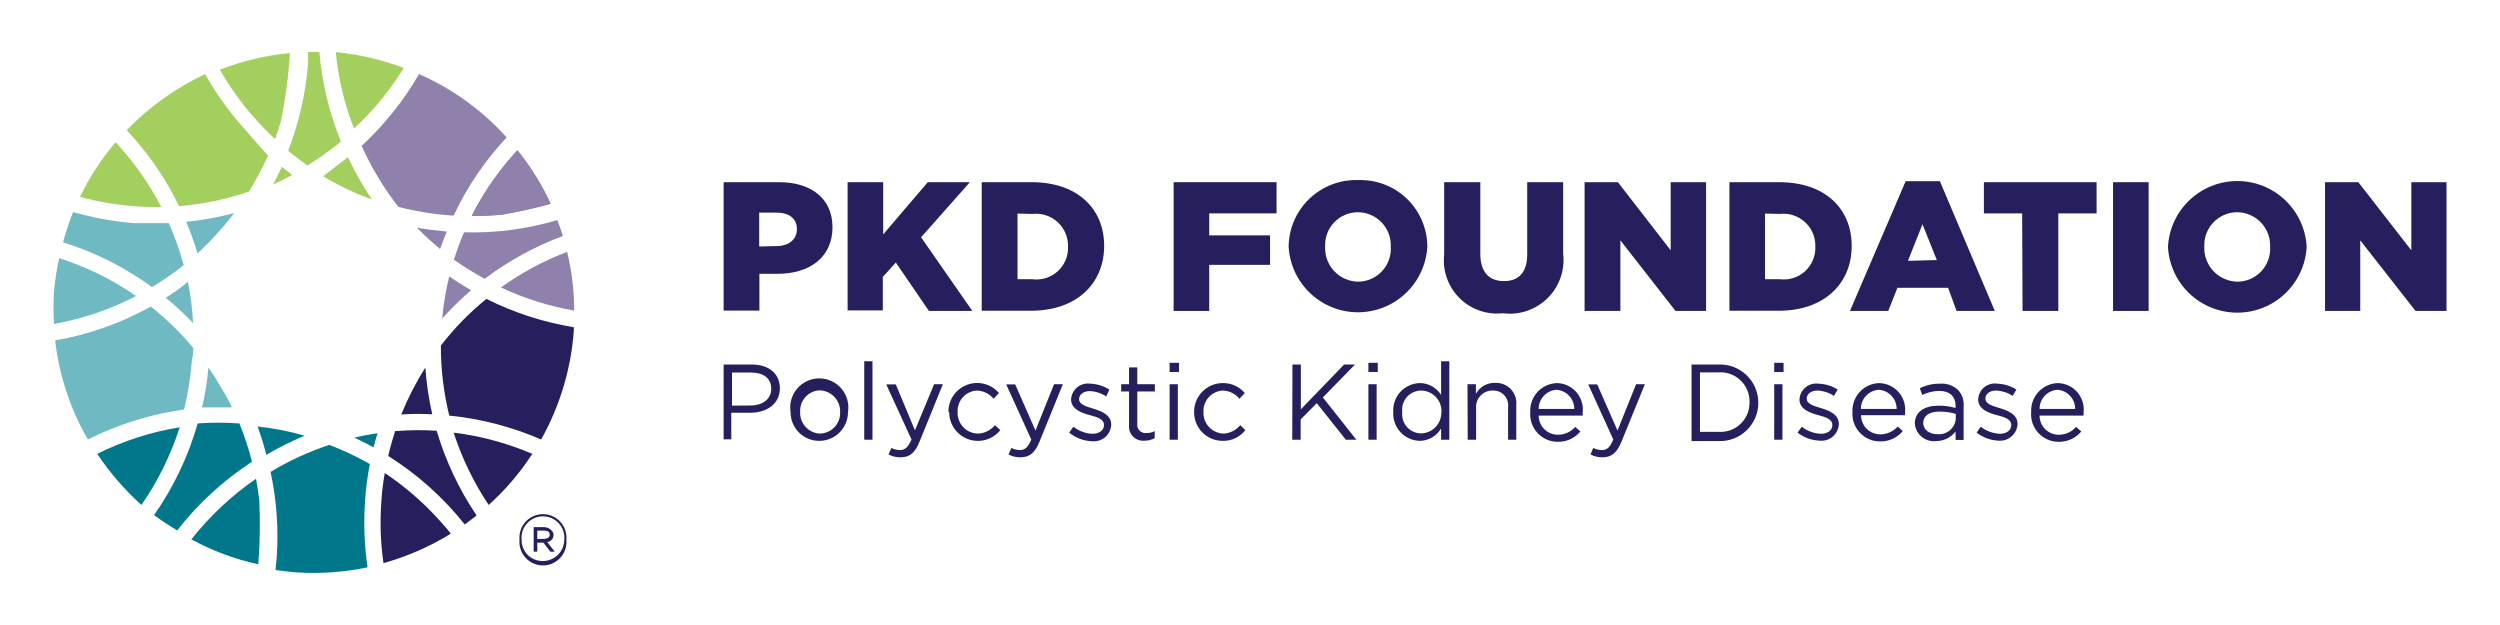 <svg width="192" height="48" viewBox="0 0 192 48" fill="none" xmlns="http://www.w3.org/2000/svg">
<path d="M55.574 13.992H59.836C62.319 13.992 63.935 15.27 63.935 17.445C63.935 19.796 62.142 21.03 59.703 21.03H58.322V23.852H55.574V13.992ZM59.63 18.9C60.585 18.9 61.202 18.385 61.202 17.607C61.202 16.754 60.585 16.328 59.615 16.328H58.307V18.929L59.63 18.9Z" fill="#25205D"/>
<path d="M65.096 13.992H67.829V18.003L71.253 13.992H74.485L70.738 18.224L74.676 23.881H71.341L68.799 20.163L67.8 21.265V23.837H65.096V13.992Z" fill="#25205D"/>
<path d="M75.396 13.992H79.231C82.743 13.992 84.8 16.02 84.8 18.885C84.8 21.75 82.714 23.866 79.173 23.866H75.396V13.992ZM78.144 16.402V21.442H79.261C79.613 21.491 79.971 21.463 80.311 21.359C80.651 21.255 80.963 21.078 81.227 20.839C81.49 20.601 81.698 20.308 81.836 19.98C81.974 19.653 82.038 19.299 82.023 18.944C82.034 18.592 81.969 18.241 81.832 17.917C81.696 17.592 81.491 17.301 81.231 17.062C80.972 16.824 80.665 16.644 80.33 16.535C79.995 16.426 79.64 16.391 79.29 16.431L78.144 16.402Z" fill="#25205D"/>
<path d="M90.135 13.992H98.04V16.387H92.868V18.077H97.54V20.34H92.868V23.881H90.135V13.992Z" fill="#25205D"/>
<path d="M98.966 18.958C98.971 18.268 99.115 17.585 99.388 16.951C99.662 16.317 100.06 15.744 100.558 15.266C101.057 14.788 101.646 14.415 102.291 14.168C102.936 13.921 103.624 13.807 104.314 13.83C105 13.807 105.683 13.921 106.324 14.166C106.965 14.411 107.55 14.783 108.044 15.258C108.539 15.734 108.933 16.303 109.204 16.934C109.474 17.564 109.615 18.243 109.619 18.929C109.547 20.293 108.955 21.578 107.963 22.518C106.972 23.459 105.658 23.983 104.292 23.983C102.926 23.983 101.612 23.459 100.621 22.518C99.63 21.578 99.037 20.293 98.966 18.929V18.958ZM106.812 18.958C106.828 18.616 106.774 18.274 106.655 17.953C106.535 17.632 106.352 17.338 106.116 17.09C105.879 16.841 105.596 16.643 105.281 16.507C104.966 16.371 104.627 16.3 104.285 16.299C103.945 16.298 103.608 16.367 103.295 16.501C102.982 16.634 102.7 16.83 102.465 17.076C102.23 17.322 102.048 17.613 101.929 17.931C101.809 18.25 101.756 18.589 101.772 18.929C101.754 19.275 101.807 19.621 101.926 19.947C102.045 20.272 102.229 20.57 102.467 20.823C102.704 21.075 102.99 21.277 103.308 21.416C103.625 21.556 103.968 21.629 104.314 21.633C104.656 21.629 104.994 21.556 105.307 21.419C105.621 21.281 105.902 21.081 106.136 20.831C106.37 20.581 106.55 20.286 106.666 19.964C106.782 19.642 106.832 19.3 106.812 18.958Z" fill="#25205D"/>
<path d="M110.912 19.546V13.992H113.689V19.487C113.689 20.957 114.409 21.589 115.511 21.589C116.613 21.589 117.289 20.942 117.289 19.561V13.992H120.051V19.473C120.126 20.096 120.057 20.729 119.85 21.322C119.643 21.916 119.304 22.454 118.857 22.896C118.411 23.338 117.869 23.672 117.274 23.874C116.679 24.075 116.046 24.138 115.423 24.057C114.814 24.125 114.198 24.055 113.62 23.852C113.041 23.649 112.516 23.319 112.083 22.886C111.65 22.453 111.32 21.927 111.117 21.349C110.914 20.771 110.844 20.155 110.912 19.546Z" fill="#25205D"/>
<path d="M121.697 13.992H124.254L128.309 19.223V13.992H131.028V23.881H128.677L124.445 18.459V23.881H121.697V13.992Z" fill="#25205D"/>
<path d="M132.82 13.992H136.641C140.167 13.992 142.21 16.02 142.21 18.885C142.21 21.75 140.138 23.866 136.597 23.866H132.82V13.992ZM135.554 16.402V21.442H136.67C137.021 21.489 137.378 21.459 137.716 21.354C138.054 21.249 138.364 21.071 138.626 20.833C138.888 20.595 139.095 20.302 139.232 19.976C139.368 19.65 139.432 19.297 139.418 18.944C139.429 18.59 139.364 18.239 139.226 17.913C139.089 17.587 138.882 17.295 138.621 17.056C138.36 16.818 138.051 16.638 137.714 16.53C137.377 16.422 137.021 16.389 136.67 16.431L135.554 16.402Z" fill="#25205D"/>
<path d="M146.354 13.918H148.984L153.201 23.881H150.262L149.616 22.103H145.722L145.016 23.881H142.078L146.354 13.918ZM148.749 19.972L147.647 17.224L146.53 20.031L148.749 19.972Z" fill="#25205D"/>
<path d="M155.302 16.387H152.363V13.992H161.018V16.387H158.079V23.881H155.332L155.302 16.387Z" fill="#25205D"/>
<path d="M162.282 13.992H165.015V23.881H162.282V13.992Z" fill="#25205D"/>
<path d="M166.499 18.958C166.571 17.594 167.163 16.309 168.154 15.369C169.145 14.429 170.459 13.904 171.826 13.904C173.192 13.904 174.506 14.429 175.497 15.369C176.488 16.309 177.081 17.594 177.152 18.958C177.081 20.323 176.488 21.608 175.497 22.548C174.506 23.488 173.192 24.012 171.826 24.012C170.459 24.012 169.145 23.488 168.154 22.548C167.163 21.608 166.571 20.323 166.499 18.958ZM174.346 18.958C174.359 18.615 174.304 18.273 174.183 17.952C174.061 17.631 173.876 17.337 173.639 17.089C173.402 16.841 173.117 16.643 172.802 16.507C172.486 16.371 172.147 16.3 171.804 16.299C171.464 16.3 171.128 16.37 170.817 16.505C170.505 16.639 170.223 16.835 169.989 17.08C169.754 17.326 169.572 17.616 169.452 17.934C169.332 18.251 169.277 18.59 169.291 18.929C169.275 19.275 169.329 19.62 169.449 19.945C169.569 20.269 169.753 20.566 169.99 20.818C170.227 21.07 170.513 21.273 170.829 21.412C171.146 21.552 171.487 21.627 171.833 21.633C172.176 21.631 172.516 21.56 172.831 21.423C173.146 21.286 173.429 21.086 173.664 20.836C173.9 20.586 174.081 20.29 174.198 19.967C174.316 19.645 174.366 19.301 174.346 18.958Z" fill="#25205D"/>
<path d="M178.563 13.992H181.12L185.19 19.223V13.992H187.893V23.881H185.513L181.267 18.459V23.881H178.563V13.992Z" fill="#25205D"/>
<path d="M55.574 27.995H57.734C59.042 27.995 59.894 28.686 59.894 29.817C59.894 31.052 58.851 31.698 57.631 31.698H56.162V33.74H55.574V27.995ZM57.646 31.14C58.601 31.14 59.233 30.625 59.233 29.861C59.233 29.038 58.616 28.612 57.69 28.612H56.221V31.154L57.646 31.14Z" fill="#25205D"/>
<path d="M60.717 31.654C60.665 31.334 60.682 31.007 60.769 30.695C60.856 30.383 61.009 30.094 61.219 29.847C61.429 29.6 61.69 29.402 61.983 29.266C62.277 29.13 62.597 29.059 62.921 29.059C63.245 29.059 63.565 29.13 63.859 29.266C64.153 29.402 64.414 29.6 64.623 29.847C64.833 30.094 64.987 30.383 65.073 30.695C65.16 31.007 65.178 31.334 65.125 31.654C65.125 32.239 64.893 32.799 64.48 33.212C64.066 33.626 63.506 33.858 62.921 33.858C62.631 33.86 62.344 33.804 62.075 33.694C61.807 33.584 61.563 33.422 61.358 33.217C61.153 33.012 60.991 32.768 60.881 32.5C60.771 32.231 60.715 31.944 60.717 31.654ZM64.523 31.654C64.531 31.438 64.495 31.223 64.418 31.021C64.342 30.819 64.225 30.634 64.076 30.478C63.926 30.322 63.747 30.197 63.549 30.112C63.351 30.026 63.137 29.981 62.921 29.979C62.509 30.005 62.124 30.193 61.849 30.501C61.575 30.809 61.432 31.212 61.452 31.625C61.431 32.04 61.573 32.447 61.847 32.76C62.122 33.072 62.507 33.266 62.921 33.3C63.136 33.302 63.349 33.26 63.547 33.178C63.745 33.095 63.925 32.974 64.074 32.82C64.224 32.666 64.341 32.483 64.418 32.283C64.495 32.082 64.531 31.869 64.523 31.654Z" fill="#25205D"/>
<path d="M66.374 27.745H67.006V33.77H66.374V27.745Z" fill="#25205D"/>
<path d="M71.738 29.509H72.413L70.621 33.917C70.268 34.798 69.857 35.122 69.151 35.122C68.834 35.126 68.521 35.05 68.24 34.901L68.461 34.402C68.664 34.51 68.892 34.566 69.122 34.563C69.504 34.563 69.739 34.358 70.004 33.755L68.064 29.523H68.799L70.268 33.05L71.738 29.509Z" fill="#25205D"/>
<path d="M72.84 31.654C72.832 31.2 72.965 30.755 73.219 30.38C73.474 30.004 73.838 29.716 74.263 29.555C74.687 29.395 75.151 29.369 75.59 29.482C76.03 29.594 76.424 29.84 76.719 30.185L76.307 30.625C76.15 30.433 75.953 30.277 75.73 30.168C75.507 30.059 75.263 29.999 75.014 29.994C74.602 30.02 74.217 30.207 73.942 30.515C73.668 30.823 73.525 31.227 73.545 31.639C73.535 31.851 73.568 32.063 73.641 32.262C73.715 32.462 73.828 32.644 73.973 32.799C74.118 32.953 74.293 33.078 74.487 33.164C74.681 33.25 74.89 33.296 75.103 33.3C75.354 33.291 75.601 33.23 75.826 33.118C76.052 33.007 76.251 32.848 76.41 32.653L76.822 33.035C76.536 33.391 76.147 33.65 75.708 33.775C75.269 33.901 74.801 33.887 74.371 33.735C73.94 33.583 73.567 33.302 73.303 32.929C73.039 32.556 72.898 32.111 72.898 31.654H72.84Z" fill="#25205D"/>
<path d="M80.951 29.509H81.627L79.834 33.917C79.481 34.798 79.055 35.122 78.365 35.122C78.047 35.126 77.734 35.05 77.454 34.901L77.674 34.402C77.877 34.51 78.105 34.566 78.335 34.563C78.717 34.563 78.952 34.358 79.202 33.755L77.277 29.523H77.968L79.525 33.065L80.951 29.509Z" fill="#25205D"/>
<path d="M82.112 33.226L82.435 32.771C82.855 33.103 83.369 33.293 83.904 33.314C84.418 33.314 84.786 33.05 84.786 32.639C84.786 32.198 84.286 32.036 83.728 31.889C83.169 31.742 82.258 31.463 82.258 30.684C82.267 30.505 82.313 30.329 82.393 30.168C82.473 30.007 82.586 29.865 82.724 29.75C82.862 29.636 83.023 29.551 83.196 29.502C83.369 29.453 83.55 29.44 83.728 29.465C84.249 29.483 84.757 29.64 85.197 29.92L84.962 30.449C84.588 30.197 84.15 30.054 83.698 30.038C83.199 30.038 82.876 30.302 82.876 30.655C82.876 31.066 83.405 31.213 83.978 31.39C84.551 31.566 85.344 31.845 85.344 32.609C85.337 32.791 85.293 32.97 85.214 33.135C85.135 33.299 85.023 33.446 84.886 33.566C84.748 33.685 84.587 33.776 84.413 33.831C84.24 33.886 84.056 33.906 83.875 33.888C83.23 33.866 82.611 33.634 82.112 33.226Z" fill="#25205D"/>
<path d="M86.711 32.639V30.067H86.108V29.509H86.711V28.216H87.343V29.509H88.694V30.067H87.343V32.55C87.33 32.647 87.34 32.746 87.372 32.838C87.404 32.93 87.457 33.014 87.527 33.082C87.597 33.15 87.682 33.202 87.775 33.232C87.867 33.262 87.966 33.27 88.063 33.256C88.278 33.261 88.49 33.211 88.68 33.109V33.652C88.445 33.779 88.182 33.845 87.916 33.843C87.753 33.862 87.588 33.844 87.433 33.79C87.278 33.736 87.138 33.648 87.022 33.532C86.906 33.416 86.818 33.276 86.764 33.121C86.71 32.966 86.692 32.801 86.711 32.639Z" fill="#25205D"/>
<path d="M89.826 27.863H90.546V28.568H89.826V27.863ZM89.826 29.509H90.458V33.77H89.826V29.509Z" fill="#25205D"/>
<path d="M91.707 31.654C91.703 31.363 91.757 31.075 91.865 30.805C91.973 30.535 92.133 30.289 92.337 30.082C92.54 29.874 92.783 29.709 93.05 29.595C93.318 29.482 93.605 29.422 93.896 29.421C94.219 29.413 94.54 29.478 94.835 29.61C95.129 29.742 95.391 29.939 95.601 30.185L95.189 30.625C95.032 30.433 94.835 30.277 94.612 30.168C94.389 30.059 94.144 29.999 93.896 29.994C93.484 30.02 93.099 30.207 92.824 30.515C92.549 30.823 92.407 31.227 92.427 31.639C92.417 31.851 92.45 32.063 92.523 32.262C92.597 32.462 92.709 32.644 92.855 32.799C93 32.953 93.175 33.078 93.369 33.164C93.563 33.25 93.772 33.296 93.984 33.3C94.228 33.285 94.466 33.221 94.684 33.109C94.902 32.998 95.094 32.843 95.248 32.653L95.645 33.035C95.439 33.298 95.176 33.508 94.875 33.651C94.574 33.794 94.244 33.865 93.911 33.858C93.621 33.86 93.333 33.804 93.065 33.694C92.797 33.584 92.553 33.422 92.348 33.217C92.143 33.012 91.981 32.768 91.871 32.5C91.76 32.231 91.705 31.944 91.707 31.654Z" fill="#25205D"/>
<path d="M99.259 27.995H99.906V31.434L103.227 27.995H104.064L101.596 30.523L104.167 33.77H103.359L101.126 30.963L99.891 32.212V33.77H99.245L99.259 27.995Z" fill="#25205D"/>
<path d="M105.093 27.863H105.813V28.568H105.093V27.863ZM105.093 29.509H105.725V33.77H105.093V29.509Z" fill="#25205D"/>
<path d="M107.003 31.639C106.985 31.358 107.024 31.076 107.119 30.81C107.213 30.545 107.359 30.301 107.55 30.093C107.741 29.886 107.972 29.72 108.229 29.604C108.486 29.488 108.764 29.426 109.046 29.421C109.372 29.421 109.694 29.506 109.979 29.665C110.264 29.824 110.504 30.054 110.677 30.331V27.745H111.308V33.77H110.677V32.903C110.51 33.189 110.272 33.427 109.986 33.594C109.701 33.762 109.377 33.853 109.046 33.858C108.764 33.853 108.486 33.79 108.229 33.675C107.972 33.559 107.741 33.392 107.55 33.185C107.359 32.978 107.213 32.734 107.119 32.468C107.024 32.203 106.985 31.921 107.003 31.639ZM110.706 31.639C110.714 31.43 110.68 31.221 110.607 31.024C110.533 30.828 110.421 30.648 110.278 30.494C110.134 30.341 109.962 30.218 109.771 30.132C109.579 30.046 109.373 29.999 109.163 29.994C108.954 29.992 108.748 30.035 108.557 30.12C108.366 30.204 108.195 30.329 108.056 30.484C107.917 30.64 107.813 30.823 107.751 31.023C107.688 31.222 107.669 31.432 107.694 31.639C107.669 31.846 107.688 32.057 107.751 32.256C107.813 32.455 107.917 32.639 108.056 32.794C108.195 32.95 108.366 33.074 108.557 33.159C108.748 33.243 108.954 33.286 109.163 33.285C109.372 33.277 109.577 33.229 109.766 33.142C109.956 33.055 110.126 32.932 110.268 32.779C110.41 32.626 110.521 32.447 110.593 32.251C110.666 32.056 110.699 31.848 110.691 31.639H110.706Z" fill="#25205D"/>
<path d="M112.704 29.509H113.351V30.243C113.495 29.982 113.708 29.765 113.967 29.617C114.227 29.469 114.522 29.396 114.82 29.406C115.045 29.394 115.27 29.431 115.479 29.514C115.689 29.598 115.877 29.726 116.032 29.889C116.187 30.053 116.305 30.248 116.378 30.461C116.45 30.674 116.475 30.901 116.451 31.125V33.77H115.82V31.272C115.841 31.108 115.827 30.941 115.777 30.783C115.727 30.625 115.643 30.48 115.531 30.358C115.419 30.236 115.281 30.14 115.128 30.077C114.975 30.014 114.809 29.986 114.644 29.994C114.47 29.989 114.297 30.021 114.136 30.087C113.975 30.154 113.829 30.253 113.709 30.379C113.588 30.505 113.496 30.655 113.437 30.819C113.377 30.983 113.353 31.157 113.366 31.331V33.77H112.719L112.704 29.509Z" fill="#25205D"/>
<path d="M117.524 31.639C117.51 31.359 117.552 31.079 117.648 30.815C117.743 30.551 117.891 30.309 118.081 30.102C118.271 29.896 118.5 29.729 118.755 29.612C119.01 29.495 119.286 29.43 119.566 29.421C119.85 29.425 120.13 29.488 120.387 29.607C120.644 29.726 120.874 29.898 121.061 30.111C121.248 30.325 121.388 30.575 121.472 30.846C121.557 31.116 121.583 31.402 121.55 31.683V31.919H118.171C118.171 32.308 118.325 32.682 118.601 32.958C118.877 33.233 119.25 33.388 119.64 33.388C119.893 33.389 120.143 33.336 120.374 33.232C120.605 33.128 120.811 32.976 120.977 32.785L121.374 33.138C121.161 33.394 120.893 33.598 120.591 33.735C120.288 33.873 119.958 33.94 119.625 33.931C119.333 33.931 119.044 33.869 118.777 33.751C118.51 33.633 118.27 33.461 118.073 33.245C117.875 33.03 117.725 32.776 117.63 32.5C117.536 32.223 117.5 31.93 117.524 31.639ZM120.904 31.404C120.905 31.034 120.766 30.677 120.516 30.405C120.265 30.132 119.921 29.964 119.552 29.935C119.178 29.957 118.826 30.122 118.569 30.395C118.313 30.668 118.17 31.029 118.171 31.404H120.904Z" fill="#25205D"/>
<path d="M125.65 29.509H126.326L124.533 33.917C124.166 34.798 123.754 35.122 123.064 35.122C122.746 35.128 122.432 35.052 122.153 34.901L122.358 34.402C122.567 34.509 122.799 34.564 123.034 34.563C123.416 34.563 123.651 34.358 123.901 33.755L121.976 29.523H122.667L124.224 33.065L125.65 29.509Z" fill="#25205D"/>
<path d="M129.911 27.995H131.983C132.379 27.979 132.773 28.044 133.144 28.184C133.514 28.325 133.852 28.539 134.137 28.813C134.423 29.088 134.65 29.417 134.805 29.782C134.96 30.146 135.04 30.538 135.039 30.934C135.04 31.33 134.96 31.722 134.805 32.086C134.65 32.451 134.423 32.78 134.137 33.055C133.852 33.329 133.514 33.543 133.144 33.684C132.773 33.824 132.379 33.889 131.983 33.873H129.911V27.995ZM130.558 28.598V33.167H131.983C132.292 33.188 132.602 33.144 132.893 33.038C133.185 32.932 133.451 32.767 133.674 32.553C133.898 32.338 134.075 32.08 134.194 31.794C134.312 31.508 134.37 31.2 134.363 30.89C134.372 30.579 134.316 30.27 134.198 29.982C134.081 29.694 133.904 29.433 133.68 29.217C133.456 29.002 133.189 28.835 132.897 28.728C132.605 28.622 132.293 28.577 131.983 28.598H130.558Z" fill="#25205D"/>
<path d="M136.259 27.863H136.979V28.568H136.259V27.863ZM136.259 29.509H136.891V33.77H136.259V29.509Z" fill="#25205D"/>
<path d="M138.052 33.226L138.375 32.771C138.795 33.103 139.309 33.293 139.844 33.314C140.358 33.314 140.726 33.05 140.726 32.639C140.726 32.198 140.226 32.036 139.668 31.889C139.109 31.742 138.198 31.463 138.198 30.684C138.207 30.505 138.253 30.329 138.333 30.168C138.413 30.007 138.526 29.865 138.664 29.75C138.802 29.636 138.963 29.551 139.136 29.502C139.309 29.453 139.49 29.44 139.668 29.465C140.189 29.483 140.697 29.64 141.137 29.92L140.843 30.405C140.473 30.155 140.041 30.013 139.594 29.994C139.08 29.994 138.757 30.258 138.757 30.611C138.757 31.022 139.286 31.169 139.859 31.345C140.432 31.522 141.225 31.801 141.225 32.565C141.218 32.747 141.174 32.926 141.095 33.091C141.016 33.255 140.905 33.402 140.767 33.522C140.629 33.641 140.469 33.732 140.295 33.787C140.121 33.842 139.938 33.862 139.756 33.843C139.137 33.822 138.54 33.606 138.052 33.226Z" fill="#25205D"/>
<path d="M142.269 31.639C142.255 31.359 142.297 31.079 142.393 30.815C142.488 30.551 142.635 30.309 142.825 30.102C143.015 29.896 143.245 29.729 143.5 29.612C143.755 29.495 144.031 29.43 144.311 29.421C144.595 29.425 144.875 29.489 145.133 29.608C145.391 29.726 145.622 29.898 145.81 30.111C145.998 30.324 146.14 30.573 146.226 30.844C146.312 31.115 146.34 31.401 146.31 31.683C146.317 31.752 146.317 31.821 146.31 31.889H142.93C142.93 32.279 143.085 32.653 143.36 32.928C143.636 33.204 144.01 33.358 144.399 33.358C144.654 33.358 144.906 33.304 145.139 33.201C145.372 33.097 145.581 32.945 145.751 32.756L146.133 33.109C145.92 33.364 145.653 33.568 145.35 33.706C145.047 33.843 144.717 33.91 144.385 33.902C144.094 33.903 143.806 33.844 143.539 33.728C143.273 33.613 143.033 33.444 142.834 33.231C142.635 33.019 142.483 32.768 142.386 32.494C142.288 32.22 142.248 31.929 142.269 31.639ZM145.663 31.404C145.664 31.032 145.523 30.673 145.27 30.4C145.016 30.127 144.668 29.961 144.296 29.935C143.922 29.957 143.571 30.122 143.314 30.395C143.057 30.668 142.915 31.029 142.915 31.404H145.663Z" fill="#25205D"/>
<path d="M147.059 32.521C147.059 31.625 147.808 31.154 148.881 31.154C149.323 31.15 149.764 31.21 150.189 31.331V31.184C150.189 30.42 149.719 30.023 148.925 30.023C148.477 30.029 148.035 30.135 147.632 30.331L147.441 29.817C147.925 29.578 148.459 29.458 148.999 29.465C149.246 29.446 149.495 29.477 149.73 29.558C149.965 29.639 150.181 29.767 150.365 29.935C150.521 30.098 150.64 30.293 150.716 30.505C150.792 30.718 150.823 30.944 150.806 31.169V33.785H150.189V33.138C150.016 33.364 149.794 33.548 149.539 33.676C149.285 33.803 149.004 33.87 148.719 33.873C148.521 33.899 148.318 33.885 148.125 33.83C147.932 33.776 147.752 33.682 147.597 33.556C147.441 33.429 147.313 33.272 147.221 33.094C147.128 32.916 147.073 32.721 147.059 32.521ZM150.203 32.198V31.786C149.797 31.669 149.377 31.61 148.954 31.61C148.146 31.61 147.705 31.948 147.705 32.492C147.705 33.02 148.205 33.344 148.778 33.344C148.947 33.362 149.118 33.347 149.281 33.299C149.444 33.252 149.596 33.172 149.728 33.066C149.861 32.959 149.971 32.828 150.052 32.679C150.134 32.53 150.185 32.367 150.203 32.198Z" fill="#25205D"/>
<path d="M151.805 33.226L152.114 32.771C152.536 33.099 153.049 33.288 153.583 33.314C154.097 33.314 154.465 33.05 154.465 32.639C154.465 32.198 153.965 32.036 153.392 31.889C152.819 31.742 151.923 31.463 151.923 30.684C151.929 30.504 151.973 30.327 152.053 30.165C152.132 30.003 152.245 29.86 152.384 29.745C152.523 29.63 152.684 29.545 152.858 29.497C153.032 29.448 153.214 29.438 153.392 29.465C153.914 29.483 154.421 29.64 154.861 29.92L154.568 30.405C154.192 30.155 153.755 30.013 153.304 29.994C152.804 29.994 152.481 30.258 152.481 30.611C152.481 31.022 153.01 31.169 153.583 31.345C154.156 31.522 154.95 31.801 154.95 32.565C154.94 32.747 154.895 32.925 154.815 33.088C154.736 33.252 154.624 33.397 154.487 33.517C154.35 33.636 154.19 33.727 154.017 33.783C153.844 33.839 153.661 33.859 153.48 33.843C152.871 33.816 152.286 33.601 151.805 33.226Z" fill="#25205D"/>
<path d="M155.993 31.639C155.979 31.359 156.021 31.079 156.117 30.815C156.212 30.551 156.359 30.309 156.549 30.102C156.74 29.896 156.969 29.729 157.224 29.612C157.479 29.495 157.755 29.43 158.035 29.421C158.319 29.425 158.598 29.488 158.856 29.607C159.113 29.726 159.343 29.898 159.53 30.111C159.717 30.325 159.857 30.575 159.941 30.846C160.025 31.116 160.052 31.402 160.019 31.683V31.919H156.639C156.639 32.308 156.794 32.682 157.07 32.958C157.345 33.233 157.719 33.388 158.109 33.388C158.362 33.389 158.612 33.336 158.843 33.232C159.074 33.128 159.279 32.976 159.446 32.785L159.843 33.138C159.63 33.394 159.362 33.598 159.059 33.735C158.757 33.873 158.427 33.94 158.094 33.931C157.802 33.931 157.513 33.869 157.246 33.751C156.979 33.633 156.739 33.461 156.542 33.245C156.344 33.03 156.194 32.776 156.099 32.5C156.005 32.223 155.968 31.93 155.993 31.639ZM159.372 31.404C159.374 31.034 159.235 30.677 158.984 30.405C158.734 30.132 158.39 29.964 158.021 29.935C157.646 29.957 157.295 30.122 157.038 30.395C156.781 30.668 156.639 31.029 156.639 31.404H159.372Z" fill="#25205D"/>
<path d="M29.288 38.531C29.172 40.104 29.226 41.686 29.45 43.248C31.271 42.74 33.013 41.978 34.622 40.985C34.504 40.823 34.372 40.676 34.255 40.529L33.784 40C32.533 38.603 31.112 37.369 29.552 36.327C29.419 37.055 29.331 37.791 29.288 38.531Z" fill="#25205D"/>
<path d="M33.858 26.54C33.854 28.353 34.071 30.159 34.504 31.918C36.937 32.159 39.317 32.779 41.557 33.755C42.999 31.187 43.857 28.332 44.07 25.394C44.063 25.306 44.063 25.218 44.07 25.13C41.734 24.749 39.47 24.016 37.355 22.955C36.053 24.009 34.879 25.213 33.858 26.54Z" fill="#25205D"/>
<path d="M30.346 33.109C30.14 33.74 29.964 34.372 29.817 35.019C32.058 36.429 34.045 38.207 35.694 40.279L36.605 39.589C35.255 37.589 34.219 35.393 33.535 33.079C32.472 33.015 31.407 33.025 30.346 33.109Z" fill="#25205D"/>
<path d="M37.531 38.781C38.814 37.624 39.941 36.306 40.882 34.857C38.955 34.033 36.922 33.484 34.842 33.226C35.478 35.193 36.383 37.062 37.531 38.781Z" fill="#25205D"/>
<path d="M33.197 31.816C32.93 30.636 32.753 29.437 32.667 28.23C31.943 29.372 31.324 30.577 30.816 31.83C31.609 31.781 32.403 31.776 33.197 31.816Z" fill="#25205D"/>
<path d="M14.696 41.425C16.311 42.304 18.043 42.947 19.839 43.336C19.966 41.698 19.991 40.054 19.913 38.413C19.839 37.855 19.766 37.311 19.663 36.767C17.782 38.061 16.108 39.632 14.696 41.425Z" fill="#00778B"/>
<path d="M19.354 35.46C19.1 34.459 18.776 33.477 18.384 32.521C17.318 32.44 16.247 32.44 15.181 32.521C14.465 35.038 13.333 37.417 11.831 39.559C12.404 39.981 12.997 40.373 13.609 40.735C15.218 38.67 17.16 36.888 19.354 35.46Z" fill="#00778B"/>
<path d="M7.467 34.857C8.432 36.3 9.572 37.617 10.861 38.781C12.132 36.949 13.123 34.939 13.8 32.815C11.598 33.171 9.462 33.86 7.467 34.857Z" fill="#00778B"/>
<path d="M28.406 35.636C27.405 35.07 26.364 34.579 25.291 34.167C23.715 34.688 22.202 35.383 20.779 36.239C21.248 38.399 21.406 40.616 21.25 42.821L21.162 43.776C21.676 43.85 22.19 43.909 22.719 43.953C24.565 44.079 26.419 43.951 28.229 43.571C27.981 41.883 27.917 40.173 28.038 38.472C28.099 37.52 28.221 36.572 28.406 35.636Z" fill="#00778B"/>
<path d="M20.456 34.931C21.4 34.373 22.382 33.882 23.395 33.461C22.213 33.122 21.003 32.886 19.78 32.756C20.044 33.468 20.27 34.194 20.456 34.931Z" fill="#00778B"/>
<path d="M28.685 34.358C28.788 33.99 28.876 33.623 28.994 33.27C28.395 33.353 27.802 33.466 27.215 33.608C27.656 33.829 28.215 34.093 28.685 34.358Z" fill="#00778B"/>
<path d="M31.007 5.22C29.329 4.585 27.575 4.175 25.79 4C25.98 6.015 26.45 7.993 27.186 9.878C28.666 8.506 29.951 6.939 31.007 5.22Z" fill="#A3CF5E"/>
<path d="M21.132 10.686C21.294 10.23 21.441 9.775 21.573 9.305C21.928 7.58 22.159 5.831 22.264 4.073C20.421 4.25 18.611 4.68 16.886 5.352C18.019 7.337 19.452 9.136 21.132 10.686Z" fill="#A3CF5E"/>
<path d="M21.647 12.816C21.426 13.272 21.206 13.727 20.971 14.168C21.47 13.948 21.97 13.698 22.44 13.434L21.647 12.816Z" fill="#A3CF5E"/>
<path d="M26.716 12.067C26.114 12.552 25.467 13.022 24.821 13.536C26.01 14.251 27.265 14.851 28.567 15.329C27.874 14.287 27.255 13.197 26.716 12.067Z" fill="#A3CF5E"/>
<path d="M13.756 15.829C15.584 15.682 17.385 15.307 19.119 14.712C19.67 13.825 20.161 12.902 20.589 11.949C20.03 11.342 19.487 10.725 18.958 10.098C17.721 8.759 16.646 7.28 15.754 5.69C13.501 6.746 11.459 8.205 9.73 9.995C11.358 11.726 12.715 13.693 13.756 15.829Z" fill="#A3CF5E"/>
<path d="M22.132 11.582C22.631 11.979 23.131 12.361 23.601 12.713C24.502 12.159 25.366 11.545 26.187 10.877C25.29 8.681 24.73 6.363 24.527 4H23.66C23.66 4.279 23.66 4.573 23.66 4.852C23.481 7.158 22.966 9.425 22.132 11.582Z" fill="#A3CF5E"/>
<path d="M12.389 15.902C11.451 14.089 10.27 12.414 8.878 10.921C7.789 12.198 6.871 13.611 6.145 15.123C7.538 15.5 8.966 15.741 10.406 15.843C11.067 15.902 11.728 15.902 12.389 15.902Z" fill="#A3CF5E"/>
<path d="M14.108 20.355C13.81 19.254 13.427 18.178 12.962 17.137C12.081 17.137 11.199 17.137 10.303 17.137C8.715 17.012 7.145 16.726 5.615 16.284C5.316 17.044 5.056 17.819 4.837 18.606C7.287 19.371 9.595 20.533 11.669 22.044C12.523 21.542 13.338 20.977 14.108 20.355Z" fill="#6FB9C3"/>
<path d="M14.843 26.717C13.867 25.55 12.774 24.487 11.581 23.543C9.296 24.818 6.812 25.697 4.234 26.144C4.545 28.826 5.4 31.416 6.747 33.755C8.844 32.697 11.087 31.959 13.403 31.566L14.138 31.448C14.437 30.207 14.639 28.945 14.74 27.672C14.828 27.32 14.843 27.011 14.843 26.717Z" fill="#6FB9C3"/>
<path d="M4.543 19.826C4.357 20.678 4.224 21.542 4.146 22.412C4.095 23.234 4.095 24.058 4.146 24.88C6.343 24.486 8.468 23.763 10.45 22.735C8.637 21.475 6.646 20.494 4.543 19.826Z" fill="#6FB9C3"/>
<path d="M12.727 22.867C13.466 23.471 14.168 24.119 14.828 24.807C14.774 23.741 14.642 22.68 14.432 21.633C13.873 22.118 13.315 22.5 12.727 22.867Z" fill="#6FB9C3"/>
<path d="M14.3 17.034C14.634 17.825 14.924 18.634 15.166 19.458C16.197 18.511 17.141 17.473 17.988 16.358C16.78 16.687 15.546 16.914 14.3 17.034Z" fill="#6FB9C3"/>
<path d="M17.723 31.081C17.444 30.538 17.135 29.994 16.812 29.48L16.518 28.98L16.298 28.657L16.136 28.422L16.004 28.23C15.919 29.26 15.757 30.282 15.519 31.287H15.813C16.474 31.287 17.135 31.287 17.797 31.287L17.723 31.081Z" fill="#6FB9C3"/>
<path d="M38.617 16.475C39.852 16.255 41.071 15.99 42.291 15.652C41.611 14.181 40.753 12.799 39.734 11.538C38.39 12.983 37.248 14.605 36.34 16.358L36.237 16.578H36.604C37.28 16.578 37.942 16.549 38.617 16.475Z" fill="#8F80AC"/>
<path d="M44.098 23.852C44.097 22.332 43.915 20.817 43.555 19.341C41.75 20.031 40.042 20.949 38.471 22.074C40.258 22.916 42.151 23.514 44.098 23.852Z" fill="#8F80AC"/>
<path d="M34.312 17.783C33.533 17.71 32.769 17.622 32.02 17.489C32.584 18.063 33.178 18.608 33.798 19.12C33.96 18.694 34.121 18.224 34.312 17.783Z" fill="#8F80AC"/>
<path d="M34.856 19.943C35.616 20.477 36.406 20.968 37.222 21.413C39.055 20.031 41.08 18.922 43.231 18.121C43.099 17.71 42.967 17.298 42.805 16.901C40.48 17.595 38.06 17.912 35.635 17.842C35.341 18.532 35.091 19.223 34.856 19.943Z" fill="#8F80AC"/>
<path d="M30.595 15.888C31.919 16.229 33.271 16.45 34.636 16.549H34.841C35.874 14.349 37.248 12.325 38.911 10.554C37.039 8.472 34.745 6.814 32.182 5.69C30.998 7.738 29.512 9.596 27.773 11.2C28.522 12.87 29.469 14.444 30.595 15.888Z" fill="#8F80AC"/>
<path d="M36.178 22.294C35.605 21.956 35.047 21.604 34.503 21.221C34.239 22.288 34.057 23.374 33.96 24.469C34.647 23.693 35.389 22.966 36.178 22.294Z" fill="#8F80AC"/>
<path d="M38.617 16.475C39.852 16.255 41.071 15.99 42.291 15.652C41.611 14.181 40.753 12.799 39.734 11.538C38.399 12.991 37.258 14.611 36.34 16.358L36.237 16.578H36.604C37.28 16.578 37.942 16.549 38.617 16.475Z" fill="#8F80AC"/>
<path d="M39.898 41.455C39.875 41.205 39.905 40.953 39.985 40.715C40.066 40.477 40.194 40.258 40.364 40.073C40.533 39.888 40.739 39.74 40.969 39.639C41.199 39.537 41.447 39.485 41.698 39.485C41.949 39.485 42.197 39.537 42.427 39.639C42.657 39.74 42.863 39.888 43.032 40.073C43.202 40.258 43.331 40.477 43.411 40.715C43.491 40.953 43.521 41.205 43.498 41.455C43.521 41.705 43.491 41.957 43.411 42.195C43.331 42.433 43.202 42.651 43.032 42.837C42.863 43.022 42.657 43.17 42.427 43.272C42.197 43.373 41.949 43.425 41.698 43.425C41.447 43.425 41.199 43.373 40.969 43.272C40.739 43.17 40.533 43.022 40.364 42.837C40.194 42.651 40.066 42.433 39.985 42.195C39.905 41.957 39.875 41.705 39.898 41.455ZM43.336 41.455C43.358 41.227 43.332 40.997 43.259 40.779C43.187 40.562 43.07 40.362 42.915 40.192C42.761 40.023 42.573 39.887 42.364 39.794C42.154 39.702 41.927 39.654 41.698 39.654C41.469 39.654 41.242 39.702 41.032 39.794C40.823 39.887 40.635 40.023 40.481 40.192C40.326 40.362 40.209 40.562 40.137 40.779C40.064 40.997 40.038 41.227 40.06 41.455C40.056 41.67 40.095 41.884 40.176 42.084C40.256 42.284 40.376 42.465 40.528 42.617C40.681 42.77 40.862 42.889 41.062 42.97C41.261 43.051 41.475 43.09 41.691 43.086C41.907 43.086 42.121 43.044 42.32 42.961C42.52 42.878 42.702 42.757 42.854 42.604C43.007 42.451 43.128 42.27 43.211 42.07C43.294 41.87 43.336 41.656 43.336 41.44V41.455ZM40.985 40.485H41.808C41.911 40.488 42.012 40.512 42.105 40.555C42.199 40.598 42.283 40.659 42.352 40.735C42.404 40.778 42.446 40.831 42.474 40.893C42.502 40.954 42.515 41.02 42.514 41.088C42.511 41.221 42.461 41.35 42.372 41.45C42.283 41.549 42.161 41.614 42.029 41.631L42.602 42.366H42.264L41.735 41.675H41.264V42.366H40.985V40.485ZM41.794 41.382C42.043 41.382 42.22 41.264 42.22 41.058C42.22 40.867 42.073 40.75 41.808 40.75H41.264V41.396L41.794 41.382Z" fill="#25205D"/>
</svg>
